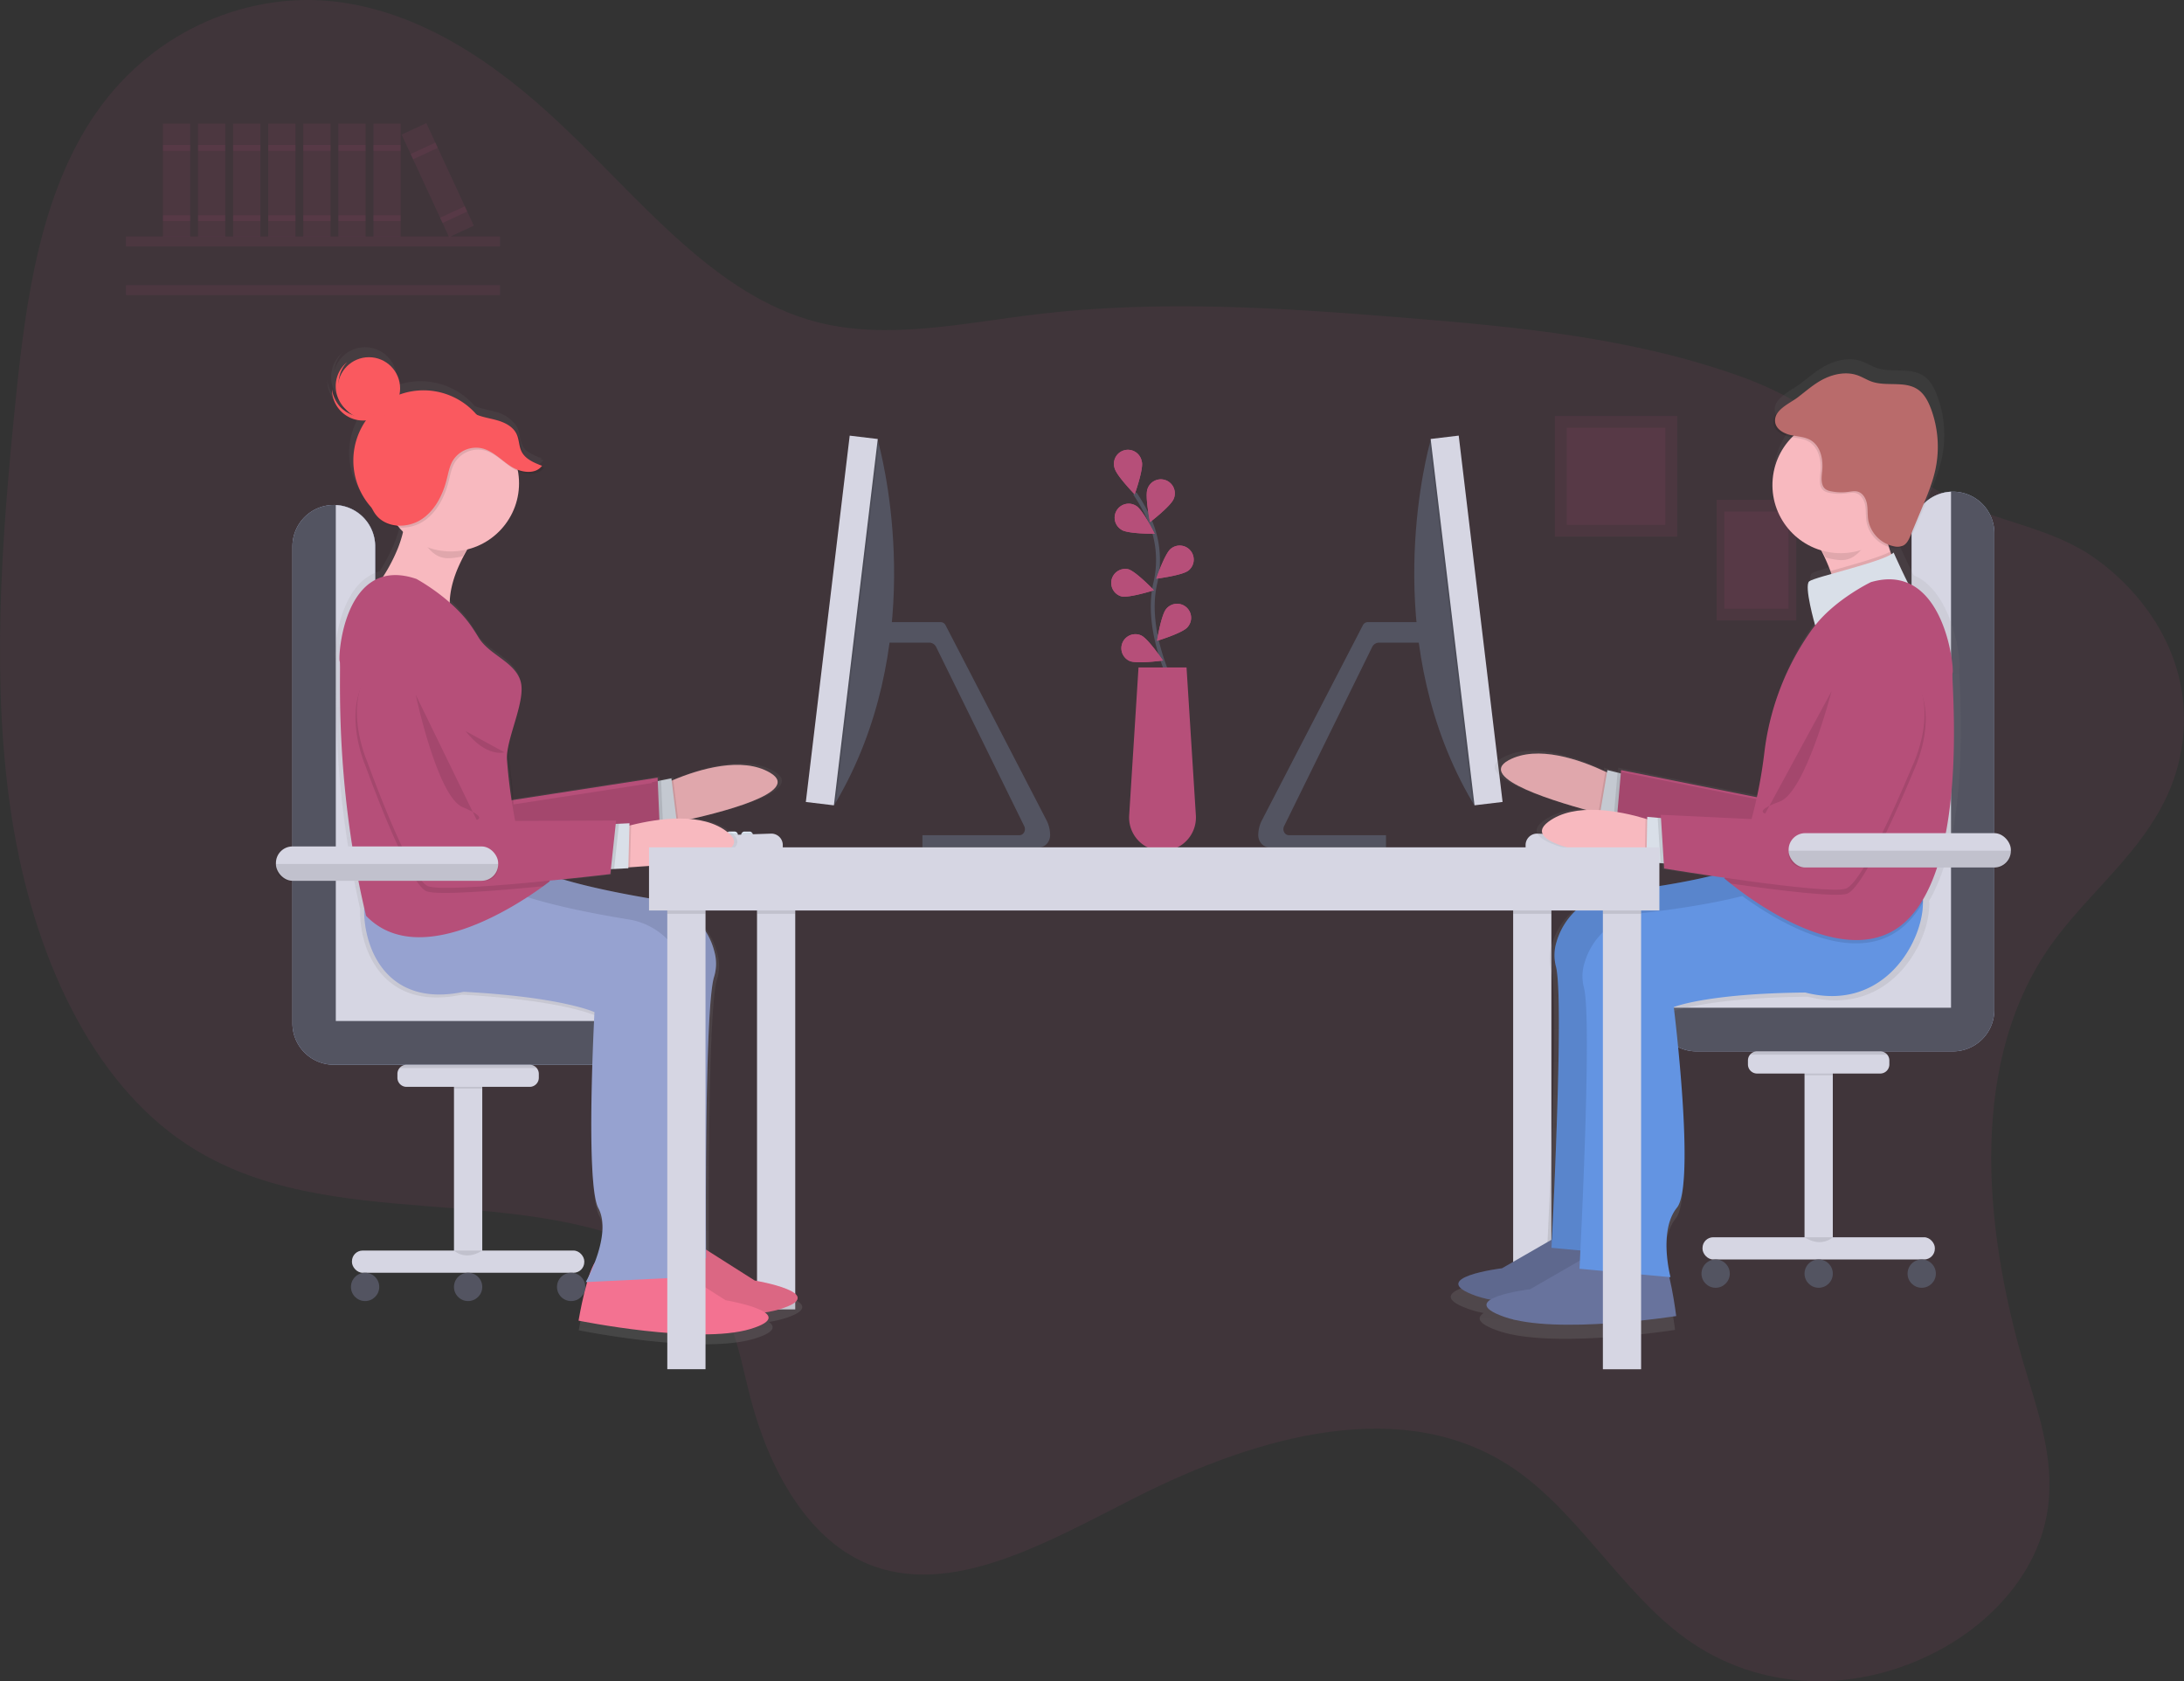 <svg id="740546cb-34ca-4331-8221-ac3d3fc9ee67" data-name="Layer 1" xmlns="http://www.w3.org/2000/svg" xmlns:xlink="http://www.w3.org/1999/xlink" width="1120.61" height="862.52" viewBox="0 0 1120.61 862.52"><rect x="0" y="0" width="1120.61" height="862.52" fill="#333333" stroke="none"/><defs><linearGradient id="07a0b5f0-40d7-4714-acbe-80fa7c137a96" x1="922.95" y1="714.28" x2="922.95" y2="199.47" gradientTransform="matrix(1, 0.09, -0.09, 1, 45.13, -84.62)" gradientUnits="userSpaceOnUse"><stop offset="0" stop-color="gray" stop-opacity="0.25"/><stop offset="0.54" stop-color="gray" stop-opacity="0.12"/><stop offset="1" stop-color="gray" stop-opacity="0.1"/></linearGradient><linearGradient id="81276d2b-ddf3-474d-b794-9223ea4701e2" x1="329.5" y1="708.38" x2="329.5" y2="197" gradientTransform="matrix(1, 0, 0, 1, 0, 0)" xlink:href="#07a0b5f0-40d7-4714-acbe-80fa7c137a96"/></defs><title>co-working</title><path d="M1089.7,507c-41.29,62.11-30.84,148.44-10.05,216.82,7,22.89,14.91,47.08,10.21,72.38-5.75,30.94-29.19,54.77-53.22,68.11-43.79,24.33-94.62,22.33-132.33-5.19-32.59-23.79-54.74-64.38-88-87C760.72,734.4,686.49,754.58,622.39,787c-45.35,22.91-95.14,52.13-138.12,33.8-30.24-12.9-49.84-47.64-59.58-85.15-4.7-18.11-7.78-37.84-17.8-51.81-6-8.3-14-14-22.29-18.63C308.89,622.47,209,654.06,135.75,606,86.32,573.6,56.91,508.46,45.93,439.31S40.36,296.61,47.7,224.23C52.91,172.8,60.38,117.78,89.07,76.55c30.35-43.61,79.58-62.18,123-56.95S293.67,50.73,326.9,82C368.43,121,406.27,170.46,459,184c35.91,9.25,74.61.57,112.35-4,63.1-7.55,125.63-3.35,187.74,1.64,59.47,4.78,119.32,10.39,175.17,30.77,39.52,14.42,70.34,43.14,107.39,62.24,24.15,12.45,51.05,14.63,73.68,31,27.88,20.15,52.52,56.69,42.83,101.84C1148.95,450.48,1111.61,474,1089.7,507Z" transform="translate(-39.7 -18.74)" fill="#b64f79" opacity="0.1"/><rect x="880.8" y="256.42" width="40.89" height="61.9" fill="#b64f79" opacity="0.1"/><rect x="884.77" y="262.44" width="32.94" height="49.86" fill="#b64f79" opacity="0.1"/><rect x="797.8" y="213.42" width="62.8" height="61.9" fill="#b64f79" opacity="0.1"/><rect x="803.9" y="219.44" width="50.59" height="49.86" fill="#b64f79" opacity="0.1"/><rect x="64.62" y="121.32" width="191.95" height="5.11" fill="#b64f79" opacity="0.1"/><rect x="64.62" y="146.31" width="191.95" height="5.11" fill="#b64f79" opacity="0.1"/><rect x="388.43" y="452.63" width="19.61" height="219.14" fill="#d6d6e3"/><path d="M1020.54,494.38V292.24A21.25,21.25,0,0,1,1041.79,271h0A21.25,21.25,0,0,1,1063,292.24V536.88a21.25,21.25,0,0,1-21.25,21.25H910.14a21.25,21.25,0,0,1-21.25-21.25h0a21.25,21.25,0,0,1,21.25-21.25h89.15A21.25,21.25,0,0,0,1020.54,494.38Z" transform="translate(-39.7 -18.74)" fill="#aebee1"/><path d="M1020.54,494.38V292.24A21.25,21.25,0,0,1,1041.79,271h0A21.25,21.25,0,0,1,1063,292.24V536.88a21.25,21.25,0,0,1-21.25,21.25H910.14a21.25,21.25,0,0,1-21.25-21.25h0a21.25,21.25,0,0,1,21.25-21.25h89.15A21.25,21.25,0,0,0,1020.54,494.38Z" transform="translate(-39.7 -18.74)" fill="#535461"/><path d="M888.92,535.74a21.25,21.25,0,0,1,21.22-20.11h89.15a21.25,21.25,0,0,0,21.25-21.25V292.24A21.25,21.25,0,0,1,1040.77,271V535.74Z" transform="translate(-39.7 -18.74)" fill="#d6d6e3"/><path d="M232.2,501.2V299.06A21.25,21.25,0,0,0,211,277.81h0a21.25,21.25,0,0,0-21.25,21.25V543.7A21.25,21.25,0,0,0,211,565H342.6a21.25,21.25,0,0,0,21.25-21.25h0a21.25,21.25,0,0,0-21.25-21.25H253.46A21.25,21.25,0,0,1,232.2,501.2Z" transform="translate(-39.7 -18.74)" fill="#aebee1"/><path d="M232.2,501.2V299.06A21.25,21.25,0,0,0,211,277.81h0a21.25,21.25,0,0,0-21.25,21.25V543.7A21.25,21.25,0,0,0,211,565H342.6a21.25,21.25,0,0,0,21.25-21.25h0a21.25,21.25,0,0,0-21.25-21.25H253.46A21.25,21.25,0,0,1,232.2,501.2Z" transform="translate(-39.7 -18.74)" fill="#535461"/><path d="M363.82,542.56a21.25,21.25,0,0,0-21.22-20.11H253.46A21.25,21.25,0,0,1,232.2,501.2V299.06A21.25,21.25,0,0,0,212,277.84V542.56Z" transform="translate(-39.7 -18.74)" fill="#d6d6e3"/><rect x="776.4" y="452.63" width="19.61" height="224.25" fill="#d6d6e3"/><rect x="388.43" y="452.63" width="19.61" height="16.2" opacity="0.1"/><rect x="776.4" y="452.63" width="19.61" height="16.2" opacity="0.1"/><path d="M498.17,337.92q-.47,5.18-1.19,10.5h-2.77v-10.5Z" transform="translate(-39.7 -18.74)" opacity="0.1"/><path d="M578.52,447c.06,3.55-2.5,6.46-5.67,6.46H513v-6.24H562.8c2.15,0,3.49-2.6,2.41-4.68l-45.16-91.85a4,4,0,0,0-3.5-2.26H494.21v-10.5h28.21a2.8,2.8,0,0,1,2.45,1.58l51.77,100A17,17,0,0,1,578.52,447Z" transform="translate(-39.7 -18.74)" fill="#535461"/><path d="M468.6,430.34l-.82,1.38-7.67-5.12,23.73-182.47h6.11s.25.84.66,2.44C494.7,262.34,514.79,351.65,468.6,430.34Z" transform="translate(-39.7 -18.74)" fill="#535461"/><path d="M490.6,246.57l-22,183.77-.82,1.38-7.67-5.12,23.73-182.47h6.11S490.19,245,490.6,246.57Z" transform="translate(-39.7 -18.74)" opacity="0.1"/><rect x="376.97" y="329.82" width="189.29" height="14.5" transform="translate(41.16 746.52) rotate(-83.17)" fill="#d6d6e3"/><path d="M403.83,447.07a1.72,1.72,0,0,1-1.71,1.71h-2.56a1.71,1.71,0,0,1-1.71-1.71.83.83,0,0,1,0-.2,1.71,1.71,0,0,1,1.69-1.5h2.56a1.72,1.72,0,0,1,1.65,1.3A1.58,1.58,0,0,1,403.83,447.07Z" transform="translate(-39.7 -18.74)" fill="#e3edf9"/><path d="M411.5,447.07a1.72,1.72,0,0,1-1.71,1.71h-2.56a1.71,1.71,0,0,1-1.71-1.71,1.68,1.68,0,0,1,.07-.47,1.61,1.61,0,0,1,.43-.73,1.67,1.67,0,0,1,1.2-.5h2.56a1.72,1.72,0,0,1,1.57,1A1.76,1.76,0,0,1,411.5,447.07Z" transform="translate(-39.7 -18.74)" fill="#e3edf9"/><path d="M418.32,447.07a1.72,1.72,0,0,1-1.71,1.71h-2.56a1.71,1.71,0,0,1-1.71-1.71,1.62,1.62,0,0,1,.15-.71,1.74,1.74,0,0,1,1.55-1h2.56a1.7,1.7,0,0,1,1.71,1.71Z" transform="translate(-39.7 -18.74)" fill="#e3edf9"/><path d="M426,447.07a1.72,1.72,0,0,1-1.71,1.71h-2.56a1.71,1.71,0,0,1-1.4-2.69l.2-.22a1.67,1.67,0,0,1,1.2-.5h2.56a1.72,1.72,0,0,1,1.24.55A1.65,1.65,0,0,1,426,447.07Z" transform="translate(-39.7 -18.74)" fill="#e3edf9"/><path d="M403.78,446.66a1.58,1.58,0,0,1,.05.41,1.72,1.72,0,0,1-1.71,1.71h-2.56a1.71,1.71,0,0,1-1.71-1.71.83.83,0,0,1,0-.2Z" transform="translate(-39.7 -18.74)" opacity="0.1"/><path d="M411.36,446.39a1.76,1.76,0,0,1,.14.67,1.72,1.72,0,0,1-1.71,1.71h-2.56a1.71,1.71,0,0,1-1.71-1.71,1.68,1.68,0,0,1,.07-.47Z" transform="translate(-39.7 -18.74)" opacity="0.1"/><path d="M418.07,446.16a1.72,1.72,0,0,1,.26.9,1.72,1.72,0,0,1-1.71,1.71h-2.56a1.71,1.71,0,0,1-1.71-1.71,1.62,1.62,0,0,1,.15-.71Z" transform="translate(-39.7 -18.74)" opacity="0.1"/><path d="M426,447.07a1.72,1.72,0,0,1-1.71,1.71h-2.56a1.71,1.71,0,0,1-1.4-2.69l5.2-.18A1.65,1.65,0,0,1,426,447.07Z" transform="translate(-39.7 -18.74)" opacity="0.1"/><path d="M441.34,453.89H391.89v-2.25a3.85,3.85,0,0,1,3.72-3.85l39.66-1.37a5.88,5.88,0,0,1,6.08,5.87Z" transform="translate(-39.7 -18.74)" fill="#d6d6e3"/><path d="M685.31,447c-.06,3.55,2.5,6.46,5.67,6.46h59.88v-6.24H701c-2.15,0-3.49-2.6-2.41-4.68l45.16-91.85a4,4,0,0,1,3.5-2.26h22.35v-10.5H741.41A2.8,2.8,0,0,0,739,339.5l-51.77,100A17,17,0,0,0,685.31,447Z" transform="translate(-39.7 -18.74)" fill="#535461"/><path d="M795.24,430.34l.82,1.38,7.67-5.12L780,244.13h-6.11s-.25.84-.66,2.44C769.13,262.34,749,351.65,795.24,430.34Z" transform="translate(-39.7 -18.74)" fill="#535461"/><path d="M773.23,246.57l22,183.77.82,1.38,7.67-5.12L780,244.13h-6.11S773.64,245,773.23,246.57Z" transform="translate(-39.7 -18.74)" opacity="0.1"/><rect x="784.97" y="242.43" width="14.5" height="189.29" transform="translate(-74.16 77.85) rotate(-6.83)" fill="#d6d6e3"/><path d="M860,447.07a1.72,1.72,0,0,0,1.71,1.71h2.56a1.71,1.71,0,0,0,1.71-1.71.83.83,0,0,0,0-.2,1.71,1.71,0,0,0-1.69-1.5h-2.56a1.72,1.72,0,0,0-1.65,1.3A1.58,1.58,0,0,0,860,447.07Z" transform="translate(-39.7 -18.74)" fill="#e3edf9"/><path d="M852.33,447.07a1.72,1.72,0,0,0,1.71,1.71h2.56a1.71,1.71,0,0,0,1.71-1.71,1.68,1.68,0,0,0-.07-.47,1.61,1.61,0,0,0-.43-.73,1.67,1.67,0,0,0-1.2-.5H854a1.72,1.72,0,0,0-1.57,1A1.76,1.76,0,0,0,852.33,447.07Z" transform="translate(-39.7 -18.74)" fill="#e3edf9"/><path d="M845.51,447.07a1.72,1.72,0,0,0,1.71,1.71h2.56a1.71,1.71,0,0,0,1.71-1.71,1.62,1.62,0,0,0-.15-.71,1.74,1.74,0,0,0-1.55-1h-2.56a1.7,1.7,0,0,0-1.71,1.71Z" transform="translate(-39.7 -18.74)" fill="#e3edf9"/><path d="M837.83,447.07a1.72,1.72,0,0,0,1.71,1.71h2.56a1.71,1.71,0,0,0,1.4-2.69l-.2-.22a1.67,1.67,0,0,0-1.2-.5h-2.56a1.72,1.72,0,0,0-1.24.55A1.65,1.65,0,0,0,837.83,447.07Z" transform="translate(-39.7 -18.74)" fill="#e3edf9"/><path d="M860.05,446.66a1.58,1.58,0,0,0-.05.41,1.72,1.72,0,0,0,1.71,1.71h2.56a1.71,1.71,0,0,0,1.71-1.71.83.83,0,0,0,0-.2Z" transform="translate(-39.7 -18.74)" opacity="0.1"/><path d="M852.47,446.39a1.76,1.76,0,0,0-.14.67,1.72,1.72,0,0,0,1.71,1.71h2.56a1.71,1.71,0,0,0,1.71-1.71,1.68,1.68,0,0,0-.07-.47Z" transform="translate(-39.7 -18.74)" opacity="0.1"/><path d="M845.76,446.16a1.72,1.72,0,0,0-.26.9,1.72,1.72,0,0,0,1.71,1.71h2.56a1.71,1.71,0,0,0,1.71-1.71,1.62,1.62,0,0,0-.15-.71Z" transform="translate(-39.7 -18.74)" opacity="0.1"/><path d="M837.83,447.07a1.72,1.72,0,0,0,1.71,1.71h2.56a1.71,1.71,0,0,0,1.4-2.69l-5.2-.18A1.65,1.65,0,0,0,837.83,447.07Z" transform="translate(-39.7 -18.74)" opacity="0.1"/><path d="M822.49,453.89h49.45v-2.25a3.85,3.85,0,0,0-3.72-3.85l-39.66-1.37a5.88,5.88,0,0,0-6.08,5.87Z" transform="translate(-39.7 -18.74)" fill="#d6d6e3"/><path d="M1029.47,481c23.07-39.13,14.71-118.06,15.64-119.57.83-1.33-2.35-38.5-23.55-47.58-3.83-7.59-7.6-16.14-7.6-16.14a6.73,6.73,0,0,1-1.22.91q-.25-.68-.49-1.38c-.27-.79-.52-1.6-.77-2.41a15.53,15.53,0,0,0,1.81.46,7.54,7.54,0,0,0,4.84-.43,5.39,5.39,0,0,0,1.39-1.07c1.67-1.11,2.59-3.11,3.37-5l6.17-14.78c2.78-6.67,5.58-13.38,7.06-20.45a57.58,57.58,0,0,0-2.46-31.86c-1.46-3.88-3.48-7.76-6.91-10.08-6.87-4.66-16.43-1.44-24.28-4.17-2.58-.9-4.91-2.42-7.49-3.34-5.57-2-11.86-.93-17.22,1.56s-9.7,6.45-14.39,10c-2.31,1.77-6,3.6-8.72,6-2.64,2.06-4.67,4.55-4.28,7.83.44,3.75,4.39,6,8.07,6.88.61.14,1.24.25,1.86.36a36,36,0,0,0,15.37,59.8,84.36,84.36,0,0,1,4.86,10.93q.27.77.53,1.55c-6.06,1.72-10.8,3.15-11.75,3.94-2.87,2.38,3.14,23.22,3.14,23.22-1.53,1.94-3.09,4.15-4.67,6.52a140.55,140.55,0,0,0-22.16,60.57c-1,7.91-2.3,16-3.95,23.69L870,412.59l-.15,1.77-1.71-.42h0l-5.38-1.33-.21,1.21-.82-.39c-13.33-6.25-35.79-14.23-51-6-16.05,8.64,18.59,20.12,40.82,26.23-7.37.36-14.42,2.13-20,6.27-16.12,12.08,29.47,18.37,51,20.6l.87.09v.46l7.46.69,1.75.16.17,2.66s10.68,1.75,24.95,3.87c-16.29,4.07-36.42,6.89-50.4,8.54-14.82,1.74-27.44,12.06-31.42,26.45a23.52,23.52,0,0,0-.36,12.72c4.16,14.53-.92,121.42-2.07,144.44l-26.35,15.17s-41,5-13.69,14.61a56.16,56.16,0,0,0,7.53,2c-3.6,2.32-3.29,5.35,7.32,9.07,27.33,9.58,90.86-.42,90.86-.42s-1.39-11.26-3.65-20.62l.7.06s-6.56-24.41,3.39-36.72-1.67-106-1.67-106,17.42-7.21,69.49-7.68c42,10.78,62.47-27.81,62.18-47.76C1029.52,481.87,1029.5,481.41,1029.47,481Z" transform="translate(-39.7 -18.74)" fill="url(#07a0b5f0-40d7-4714-acbe-80fa7c137a96)"/><path d="M874.25,420.36l-4.45,18s-4-.9-10-2.44c-20.32-5.26-63.18-17.89-46-27.16,14.81-8,36.62-.22,49.57,5.85,4.74,2.23,8.3,4.23,9.89,5.17C873.93,420.16,874.25,420.36,874.25,420.36Z" transform="translate(-39.7 -18.74)" fill="#f8b9bf"/><path d="M873,425.44l-3.2,13s-4-.9-10-2.44l3.61-21.31c4.74,2.23,8.3,4.23,9.89,5.17Z" transform="translate(-39.7 -18.74)" opacity="0.1"/><polygon points="833.31 420.93 820.89 417.86 824.75 395.1 834.68 397.55 833.31 420.93" fill="#d9dfe8"/><polygon points="833.31 420.93 827.95 419.61 829.97 396.39 834.68 397.55 833.31 420.93" opacity="0.1"/><path d="M992.85,345.4S969,331.62,958.4,371.15s-11.6,57.74-11.6,57.74l-75.32-15.06-2.39,27.51s80.53,26,90.66,24.11,43-57,43-57S1032.63,365.74,992.85,345.4Z" transform="translate(-39.7 -18.74)" fill="#b64f79"/><g opacity="0.1"><path d="M874.25,420.36l-4.45,18s-4-.9-10-2.44c-20.32-5.26-63.18-17.89-46-27.16,14.81-8,36.62-.22,49.57,5.85,4.74,2.23,8.3,4.23,9.89,5.17C873.93,420.16,874.25,420.36,874.25,420.36Z" transform="translate(-39.7 -18.74)"/><path d="M873,425.44l-3.2,13s-4-.9-10-2.44l3.61-21.31c4.74,2.23,8.3,4.23,9.89,5.17Z" transform="translate(-39.7 -18.74)" opacity="0.1"/><polygon points="833.31 420.93 820.89 417.86 824.75 395.1 834.68 397.55 833.31 420.93"/><polygon points="833.31 420.93 827.95 419.61 829.97 396.39 834.68 397.55 833.31 420.93" opacity="0.1"/><path d="M992.85,346.4S969,332.62,958.4,372.15s-11.6,57.74-11.6,57.74l-75.32-15.06-2.39,27.51s80.53,26,90.66,24.11,43-57,43-57S1032.63,366.74,992.85,346.4Z" transform="translate(-39.7 -18.74)"/></g><path d="M841.15,651.7,810.4,669.41s-39.84,4.88-13.3,14.18,88.24-.41,88.24-.41-3.43-27.72-8.21-31.59S841.15,651.7,841.15,651.7Z" transform="translate(-39.7 -18.74)" fill="#68739d"/><path d="M961,453s-15.3,8-42.48,14.91c-15.93,4-35.87,6.84-49.65,8.46A35.81,35.81,0,0,0,838.35,502,22.84,22.84,0,0,0,838,514.4c4.53,15.83-2.23,144.51-2.23,144.51l46.7,4.32s-6.37-23.71,3.3-35.66-1.62-102.91-1.62-102.91,16.92-7,67.48-7.46c46.84,12,66.14-39.27,58.91-53.64S961,453,961,453Z" transform="translate(-39.7 -18.74)" fill="#6394e2"/><g opacity="0.1"><path d="M841.15,651.7,810.4,669.41s-39.84,4.88-13.3,14.18,88.24-.41,88.24-.41-3.43-27.72-8.21-31.59S841.15,651.7,841.15,651.7Z" transform="translate(-39.7 -18.74)"/><path d="M961,453s-15.3,8-42.48,14.91c-15.93,4-35.87,6.84-49.65,8.46A35.81,35.81,0,0,0,838.35,502,22.84,22.84,0,0,0,838,514.4c4.53,15.83-2.23,144.51-2.23,144.51l46.7,4.32s-6.37-23.71,3.3-35.66-1.62-102.91-1.62-102.91,16.92-7,67.48-7.46c46.84,12,66.14-39.27,58.91-53.64S961,453,961,453Z" transform="translate(-39.7 -18.74)"/></g><path d="M855.57,662.45l-30.75,17.71S785,685,811.52,694.34s88.24-.41,88.24-.41-3.43-27.72-8.21-31.59S855.57,662.45,855.57,662.45Z" transform="translate(-39.7 -18.74)" fill="#68739d"/><path d="M966,527.95c-50.56.46-67.48,7.46-67.48,7.46s11.29,91,1.62,102.91-3.3,35.66-3.3,35.66l-46.7-4.32s.08-1.52.21-4.24c1.12-22.36,6.05-126.16,2-140.27a22.84,22.84,0,0,1,.35-12.36,35.82,35.82,0,0,1,30.51-25.69c13.77-1.61,33.71-4.41,49.64-8.46l.78-.2c26.7-6.86,41.7-14.71,41.7-14.71s42.31-3.8,49.54,10.57a17,17,0,0,1,1.48,7.25C1026.71,500.94,1006.81,538.42,966,527.95Z" transform="translate(-39.7 -18.74)" fill="#6394e2"/><path d="M895.57,442.79l-1.71,18.5s-4.11-.29-10.22-.93c-20.87-2.17-65.14-8.27-49.49-20,13.46-10.08,36.18-5.68,49.89-1.6,5,1.5,8.84,2.95,10.55,3.64C895.22,442.64,895.57,442.79,895.57,442.79Z" transform="translate(-39.7 -18.74)" fill="#f8b9bf"/><path d="M1019.78,321.84s-6.26,4.9-13.91,10.28c-8.39,1.9-18.13,3.47-25.15,4.49,2.51-8,1-17-1.83-24.89a93.69,93.69,0,0,0-12.55-23.08l42.32-13.21c-3.32,8.41-1.82,18,1,26.34A86.85,86.85,0,0,0,1019.78,321.84Z" transform="translate(-39.7 -18.74)" fill="#f8b9bf"/><path d="M895.09,448l-1.23,13.29s-4.11-.29-10.22-.93l.4-21.61c5,1.5,8.84,2.95,10.55,3.64Z" transform="translate(-39.7 -18.74)" opacity="0.1"/><polygon points="857.52 443.33 844.78 442.15 845.2 419.07 855.39 420.01 857.52 443.33" fill="#d9dfe8"/><path d="M1019.78,321.84s-6.26,4.9-13.91,10.28c-8.39,1.9-18.13,3.47-25.15,4.49,2.51-8,1-17-1.83-24.89,10.34-3,25.13-6.88,30.78-10A86.85,86.85,0,0,0,1019.78,321.84Z" transform="translate(-39.7 -18.74)" opacity="0.1"/><path d="M1011.32,302.22s7.08,16.07,11.54,23.33-51.82,14-51.82,14-5.84-20.23-3.05-22.55S1006.61,306.92,1011.32,302.22Z" transform="translate(-39.7 -18.74)" fill="#d9dfe8"/><path d="M1026.43,481.56a50.63,50.63,0,0,1-8.76,11.34c-24.86,23.62-65.61-1-84-14.46,26.7-6.86,41.7-14.71,41.7-14.71s42.31-3.8,49.54,10.57A17,17,0,0,1,1026.43,481.56Z" transform="translate(-39.7 -18.74)" opacity="0.1"/><path d="M1017.83,491.21c-28.26,26.84-77-8.7-90.14-19.17-2.13-1.7-3.32-2.75-3.32-2.75,5.19-4.86,9.75-15.16,13.36-27.76A243.61,243.61,0,0,0,945,404.75a136.5,136.5,0,0,1,21.52-58.83c1.53-2.3,3-4.45,4.53-6.33,10.67-13.57,28.6-22.19,28.6-22.19,37.84-11.06,42.93,45.07,41.92,46.69S1050.68,460,1017.83,491.21Z" transform="translate(-39.7 -18.74)" fill="#b64f79"/><path d="M1021.49,414.48s-24.33,59.4-34.06,62.79c-5.57,1.93-35.32-1.73-59.74-5.22-2.13-1.7-3.32-2.75-3.32-2.75,5.19-4.86,9.75-15.16,13.36-27.76l31.45,1.5s-1.75-18.14,2.87-58.82,30.23-30.6,30.23-30.6C1044.65,367.81,1021.49,414.48,1021.49,414.48Z" transform="translate(-39.7 -18.74)" opacity="0.1"/><polygon points="857.52 443.33 852.02 442.82 850.56 419.57 855.39 420.01 857.52 443.33" opacity="0.1"/><path d="M1001.67,351s-25.61-10.07-30.23,30.6-2.87,58.82-2.87,58.82l-76.73-3.67,1.73,27.56s83.51,13.71,93.24,10.33,34.06-62.79,34.06-62.79S1044,365.18,1001.67,351Z" transform="translate(-39.7 -18.74)" fill="#b64f79"/><path d="M1003.39,290.78c-1.12-6.08,5.23-6,7.51-11.72l-42.32,13.21a93.4,93.4,0,0,1,7.84,12.47,35.11,35.11,0,0,0,6.73,1.3C993.24,307,996.39,297.07,1003.39,290.78Z" transform="translate(-39.7 -18.74)" opacity="0.1"/><circle cx="984.12" cy="267.59" r="34.96" transform="translate(587.38 1204.16) rotate(-84.72)" fill="#f8b9bf"/><path d="M949.6,236c.43,3.64,4.27,5.86,7.84,6.68s7.44.86,10.57,2.77c5,3.08,6.35,9.92,5.72,15.8-.35,3.32-.85,7.39,1.87,9.32a7.25,7.25,0,0,0,2.8,1,26.26,26.26,0,0,0,8.62.3c1.68-.22,3.41-.6,5-.13,2.62.76,4.17,3.52,4.68,6.19s.23,5.45.64,8.14a16.9,16.9,0,0,0,13.32,13.74,7.33,7.33,0,0,0,4.7-.42c1.9-1,2.87-3.13,3.69-5.12l6-14.36c2.7-6.47,5.42-13,6.86-19.86a55.92,55.92,0,0,0-2.39-30.94c-1.42-3.76-3.38-7.53-6.71-9.79-6.67-4.53-16-1.4-23.58-4-2.51-.87-4.77-2.35-7.27-3.24-5.41-1.93-11.52-.91-16.73,1.52s-9.42,6.26-14,9.75C957.26,226.44,948.85,229.71,949.6,236Z" transform="translate(-39.7 -18.74)" opacity="0.1"/><path d="M950.52,235.23c.43,3.64,4.27,5.86,7.84,6.68s7.44.86,10.57,2.77c5,3.08,6.35,9.92,5.72,15.8-.35,3.32-.85,7.39,1.87,9.32a7.25,7.25,0,0,0,2.8,1,26.26,26.26,0,0,0,8.62.3c1.68-.22,3.41-.6,5-.13,2.62.76,4.17,3.52,4.68,6.19s.23,5.45.64,8.14a16.9,16.9,0,0,0,13.32,13.74,7.33,7.33,0,0,0,4.7-.42c1.9-1,2.87-3.13,3.69-5.12l6-14.36c2.7-6.47,5.42-13,6.86-19.86a55.92,55.92,0,0,0-2.39-30.94c-1.42-3.76-3.38-7.53-6.71-9.79-6.67-4.53-16-1.4-23.58-4-2.51-.87-4.77-2.35-7.27-3.24-5.41-1.93-11.52-.91-16.73,1.52s-9.42,6.26-14,9.75C958.19,225.67,949.78,228.94,950.52,235.23Z" transform="translate(-39.7 -18.74)" fill="#b96b6b"/><path d="M979.48,373.34S966.13,425.2,952.84,430s-7.42,6.16-7.42,6.16" transform="translate(-39.7 -18.74)" opacity="0.1"/><rect x="925.9" y="544.58" width="14.51" height="95.37" fill="#d6d6e3"/><rect x="925.9" y="544.58" width="14.51" height="7.07" opacity="0.1"/><path d="M936.57,562.82v2a4.69,4.69,0,0,0,4.69,4.69h63.18a4.69,4.69,0,0,0,4.69-4.69v-2a4.69,4.69,0,0,0-4.69-4.69H941.26a4.69,4.69,0,0,0-4.69,4.69Z" transform="translate(-39.7 -18.74)" fill="#d6d6e3"/><path d="M937.65,559.84h70.41a4.67,4.67,0,0,0-3.62-1.71H941.26A4.67,4.67,0,0,0,937.65,559.84Z" transform="translate(-39.7 -18.74)" opacity="0.1"/><rect x="873.56" y="634.76" width="119.21" height="11.4" rx="5.5" ry="5.5" fill="#d6d6e3"/><circle cx="986.03" cy="653.42" r="7.26" fill="#535461"/><circle cx="880.29" cy="653.42" r="7.26" fill="#535461"/><circle cx="933.16" cy="653.42" r="7.26" fill="#535461"/><rect x="917.74" y="427.44" width="114.03" height="17.62" rx="8.5" ry="8.5" fill="#d6d6e3"/><path d="M980.11,653.5s-5.7,5.63-14.51,0" transform="translate(-39.7 -18.74)" opacity="0.1"/><path d="M1071.47,455.17v1.39a7.25,7.25,0,0,1-7.25,7.25H964.69a7.25,7.25,0,0,1-7.25-7.25v-1.39Z" transform="translate(-39.7 -18.74)" opacity="0.1"/><rect x="822.44" y="452.63" width="19.61" height="249.86" fill="#d6d6e3"/><rect x="822.44" y="452.63" width="19.61" height="16.2" opacity="0.1"/><rect x="232.94" y="551.4" width="14.51" height="95.37" fill="#d6d6e3"/><rect x="232.94" y="551.4" width="14.51" height="7.07" opacity="0.1"/><path d="M316.17,569.65v2a4.69,4.69,0,0,1-4.69,4.69H248.3a4.69,4.69,0,0,1-4.69-4.69v-2A4.69,4.69,0,0,1,248.3,565h63.18a4.69,4.69,0,0,1,4.69,4.69Z" transform="translate(-39.7 -18.74)" fill="#d6d6e3"/><path d="M315.1,566.66H244.68A4.67,4.67,0,0,1,248.3,565h63.18A4.67,4.67,0,0,1,315.1,566.66Z" transform="translate(-39.7 -18.74)" opacity="0.1"/><rect x="180.59" y="641.58" width="119.21" height="11.4" rx="5.5" ry="5.5" fill="#d6d6e3"/><circle cx="187.33" cy="660.24" r="7.26" fill="#535461"/><circle cx="293.06" cy="660.24" r="7.26" fill="#535461"/><circle cx="240.19" cy="660.24" r="7.26" fill="#535461"/><path d="M272.64,660.32s5.7,5.63,14.51,0" transform="translate(-39.7 -18.74)" opacity="0.1"/><path d="M642.81,373.22s-16.28-29.59-10.33-55.31a51.17,51.17,0,0,0-2.85-32.24A86.06,86.06,0,0,0,622,271.93" transform="translate(-39.7 -18.74)" fill="none" stroke="#535461" stroke-miterlimit="10" stroke-width="2"/><path d="M625.61,255.69c.85,3.88-3.7,16.67-3.7,16.67s-9.49-9.7-10.35-13.58a7.19,7.19,0,1,1,14-3.09Z" transform="translate(-39.7 -18.74)" fill="#b64f79"/><path d="M641.94,274.62c-1.39,3.72-12.16,12-12.16,12s-2.7-13.3-1.3-17a7.19,7.19,0,1,1,13.47,5Z" transform="translate(-39.7 -18.74)" fill="#b64f79"/><path d="M649.5,311.44c-3.08,2.51-16.55,4.2-16.55,4.2s4.39-12.84,7.47-15.35a7.19,7.19,0,1,1,9.08,11.15Z" transform="translate(-39.7 -18.74)" fill="#b64f79"/><path d="M648.95,340.58c-2.61,3-15.6,6.94-15.6,6.94s2.15-13.4,4.76-16.39a7.19,7.19,0,1,1,10.83,9.45Z" transform="translate(-39.7 -18.74)" fill="#b64f79"/><path d="M615.2,290.59c3.38,2.09,16.95,2,16.95,2s-6-12.17-9.38-14.26a7.19,7.19,0,1,0-7.57,12.22Z" transform="translate(-39.7 -18.74)" fill="#b64f79"/><path d="M615,324.69c3.85,1,16.78-3.12,16.78-3.12s-9.37-9.82-13.22-10.8A7.19,7.19,0,0,0,615,324.69Z" transform="translate(-39.7 -18.74)" fill="#b64f79"/><path d="M619.33,357.85c3.62,1.62,17.07-.24,17.07-.24s-7.58-11.26-11.2-12.88a7.19,7.19,0,0,0-5.87,13.13Z" transform="translate(-39.7 -18.74)" fill="#b64f79"/><path d="M625.61,255.69c.85,3.88-3.7,16.67-3.7,16.67s-9.49-9.7-10.35-13.58a7.19,7.19,0,1,1,14-3.09Z" transform="translate(-39.7 -18.74)" fill="#b64f79"/><path d="M641.94,274.62c-1.39,3.72-12.16,12-12.16,12s-2.7-13.3-1.3-17a7.19,7.19,0,1,1,13.47,5Z" transform="translate(-39.7 -18.74)" fill="#b64f79"/><path d="M649.5,311.44c-3.08,2.51-16.55,4.2-16.55,4.2s4.39-12.84,7.47-15.35a7.19,7.19,0,1,1,9.08,11.15Z" transform="translate(-39.7 -18.74)" fill="#b64f79"/><path d="M648.95,340.58c-2.61,3-15.6,6.94-15.6,6.94s2.15-13.4,4.76-16.39a7.19,7.19,0,1,1,10.83,9.45Z" transform="translate(-39.7 -18.74)" fill="#b64f79"/><path d="M615.2,290.59c3.38,2.09,16.95,2,16.95,2s-6-12.17-9.38-14.26a7.19,7.19,0,1,0-7.57,12.22Z" transform="translate(-39.7 -18.74)" fill="#b64f79"/><path d="M615,324.69c3.85,1,16.78-3.12,16.78-3.12s-9.37-9.82-13.22-10.8A7.19,7.19,0,0,0,615,324.69Z" transform="translate(-39.7 -18.74)" fill="#b64f79"/><path d="M619.33,357.85c3.62,1.62,17.07-.24,17.07-.24s-7.58-11.26-11.2-12.88a7.19,7.19,0,0,0-5.87,13.13Z" transform="translate(-39.7 -18.74)" fill="#b64f79"/><path d="M636.19,455.29h0a17.14,17.14,0,0,1-17.11-18.22l4.79-75.9h24.64l4.79,75.9A17.14,17.14,0,0,1,636.19,455.29Z" transform="translate(-39.7 -18.74)" fill="#b64f79"/><rect x="83.6" y="63.42" width="14" height="58" fill="#b64f79" opacity="0.1"/><rect x="101.6" y="63.42" width="14" height="58" fill="#b64f79" opacity="0.1"/><rect x="119.6" y="63.42" width="14" height="58" fill="#b64f79" opacity="0.1"/><rect x="137.6" y="63.42" width="14" height="58" fill="#b64f79" opacity="0.1"/><rect x="173.6" y="63.42" width="14" height="58" fill="#b64f79" opacity="0.1"/><rect x="191.6" y="63.42" width="14" height="58" fill="#b64f79" opacity="0.1"/><rect x="83.6" y="74.42" width="14" height="3" fill="#b64f79" opacity="0.1"/><rect x="83.6" y="110.42" width="14" height="3" fill="#b64f79" opacity="0.1"/><rect x="101.6" y="74.42" width="14" height="3" fill="#b64f79" opacity="0.1"/><rect x="101.6" y="110.42" width="14" height="3" fill="#b64f79" opacity="0.1"/><rect x="119.6" y="74.42" width="14" height="3" fill="#b64f79" opacity="0.1"/><rect x="119.6" y="110.42" width="14" height="3" fill="#b64f79" opacity="0.1"/><rect x="137.6" y="74.42" width="14" height="3" fill="#b64f79" opacity="0.1"/><rect x="137.6" y="110.42" width="14" height="3" fill="#b64f79" opacity="0.1"/><rect x="155.6" y="74.42" width="14" height="3" fill="#b64f79" opacity="0.1"/><rect x="155.6" y="110.42" width="14" height="3" fill="#b64f79" opacity="0.1"/><rect x="173.6" y="74.42" width="14" height="3" fill="#b64f79" opacity="0.1"/><rect x="173.6" y="110.42" width="14" height="3" fill="#b64f79" opacity="0.1"/><rect x="191.6" y="74.42" width="14" height="3" fill="#b64f79" opacity="0.1"/><rect x="191.6" y="110.42" width="14" height="3" fill="#b64f79" opacity="0.1"/><rect x="155.6" y="63.42" width="14" height="58" fill="#b64f79" opacity="0.1"/><rect x="257.29" y="82.16" width="14" height="58" transform="translate(-61.94 102.56) rotate(-24.84)" fill="#b64f79" opacity="0.1"/><rect x="250.36" y="94.69" width="14" height="3" transform="translate(-56.29 98.27) rotate(-24.84)" fill="#b64f79" opacity="0.1"/><rect x="265.48" y="127.36" width="14" height="3" transform="translate(-68.62 107.64) rotate(-24.84)" fill="#b64f79" opacity="0.1"/><path d="M428.84,680.21,403.43,664c-.13-22.83-.49-128.82,4.26-143a23.29,23.29,0,0,0,.2-12.61c-3.3-14.41-15.34-25.17-29.93-27.54-13.76-2.24-33.56-5.91-49.5-10.65,14.21-1.47,24.86-2.74,24.86-2.74l.28-2.63,9.15-.44V464l.87-.05c21.37-1.27,66.75-5.5,51.33-18.16-5.29-4.34-12.19-6.39-19.47-7.08,22.26-5.08,57.05-14.92,41.54-24.17-14.74-8.78-37.31-1.88-50.78,3.73l-.83.35-.15-1.21-5.38,1.08h0l-1.71.34-.08-1.76-75.49,11.66a257.66,257.66,0,0,0-3.08-25.81c1.69-11.26,9.55-27.68,6.78-36.49-3.22-10.23-16.44-13.58-22-22.82-1.46-2.41-2.91-4.67-4.33-6.65a70,70,0,0,0-10.65-11.51,48.6,48.6,0,0,1,3.92-17.25,83.57,83.57,0,0,1,5.28-10.6,35.6,35.6,0,0,0,26.44-41c4.78,2.05,10.59,2.26,13.58-1.74l-1.42-.55c.14-.15.28-.3.4-.47-2.91-1.11-6-2.37-8.28-4.39a9.7,9.7,0,0,1-1.45-2.15c-1.38-2.8-1.22-6.16-2.54-9a10.41,10.41,0,0,0-2.59-3.38,17.83,17.83,0,0,0-8.46-4.84c-3.61-1.05-7.41-1.58-10.87-3a36.75,36.75,0,0,0-39.11-11l-1.25.43a16.31,16.31,0,0,0-31.81-7.2,16.27,16.27,0,0,1,4.36-9.74c-.26.22-.53.43-.78.66a16.32,16.32,0,0,0-.71,23.07l.29.28a16.39,16.39,0,0,0,4.09,3.58,16.32,16.32,0,0,1-10.76-13.37c0,.34,0,.68,0,1A16.32,16.32,0,0,0,225,230.13l.45-.05-.24.33a36.71,36.71,0,0,0,3.3,45.45,17,17,0,0,0,2.62,4.2,13.61,13.61,0,0,0,1.21,1.22,15.51,15.51,0,0,0,10.46,4.82q1,1.19,2.13,2.29a59.52,59.52,0,0,1-2.58,8.24,87.34,87.34,0,0,1-7.92,15.27c-21.6,6.14-23.5,42.82-22.72,44.21.93,1.66-3.22,59.26,12.78,128.84-.66,19.89,10.94,52.78,52.12,44.11C328.11,531.81,345,539.7,345,539.7s-4.89,89.57,2.09,102.61c4.37,8.17,1.27,20.17-2,28.64a31.47,31.47,0,0,0-2.88,6.64c-1,2.11-1.73,3.39-1.73,3.39l.7,0c-2.64,9.17-4.51,20.24-4.51,20.24s62.43,12.67,89.89,4.38c10.66-3.22,11.1-6.2,7.64-8.66a55.62,55.62,0,0,0,7.54-1.65C469.22,687,428.84,680.21,428.84,680.21Z" transform="translate(-39.7 -18.74)" fill="url(#81276d2b-ddf3-474d-b794-9223ea4701e2)"/><path d="M293,255a36,36,0,1,1-36-36A36,36,0,0,1,293,255Z" transform="translate(-39.7 -18.74)" fill="#fa595f"/><path d="M374.09,424.13l3.65,18.22s4.06-.73,10.07-2c20.53-4.35,63.91-15.09,47.11-25.11-14.45-8.61-36.58-1.84-49.78,3.66-4.84,2-8.48,3.86-10.11,4.73C374.42,423.94,374.09,424.13,374.09,424.13Z" transform="translate(-39.7 -18.74)" fill="#f8b9bf"/><path d="M375.12,429.27l2.62,13.08s4.06-.73,10.07-2l-2.67-21.45c-4.84,2-8.48,3.86-10.11,4.73Z" transform="translate(-39.7 -18.74)" opacity="0.1"/><polygon points="334.79 424.74 347.33 422.23 344.49 399.32 334.45 401.33 334.79 424.74" fill="#d9dfe8"/><polygon points="334.79 424.74 340.2 423.65 339.21 400.38 334.45 401.33 334.79 424.74" opacity="0.1"/><path d="M258.91,344s24.41-12.72,33.28,27.25,9,58.19,9,58.19l75.92-11.73,1.18,27.59s-81.6,22.43-91.63,20.09-40.48-58.85-40.48-58.85S218.28,362.59,258.91,344Z" transform="translate(-39.7 -18.74)" fill="#b64f79"/><g opacity="0.1"><path d="M374.09,424.13l3.65,18.22s4.06-.73,10.07-2c20.53-4.35,63.91-15.09,47.11-25.11-14.45-8.61-36.58-1.84-49.78,3.66-4.84,2-8.48,3.86-10.11,4.73C374.42,423.94,374.09,424.13,374.09,424.13Z" transform="translate(-39.7 -18.74)"/><path d="M375.12,429.27l2.62,13.08s4.06-.73,10.07-2l-2.67-21.45c-4.84,2-8.48,3.86-10.11,4.73Z" transform="translate(-39.7 -18.74)" opacity="0.1"/><polygon points="334.79 424.74 347.33 422.23 344.49 399.32 334.45 401.33 334.79 424.74"/><polygon points="334.79 424.74 340.2 423.65 339.21 400.38 334.45 401.33 334.79 424.74" opacity="0.1"/><path d="M260.91,346s24.41-12.72,33.28,27.25,9,58.19,9,58.19l75.92-11.73,1.18,27.59s-81.6,22.43-91.63,20.09-40.48-58.85-40.48-58.85S220.28,364.59,260.91,346Z" transform="translate(-39.7 -18.74)"/></g><path d="M397,656.71l29.94,19s39.59,6.63,12.66,14.76-88.13-4.3-88.13-4.3,4.65-27.54,9.6-31.19S397,656.71,397,656.71Z" transform="translate(-39.7 -18.74)" fill="#f37291"/><path d="M286,452.9s14.93,8.67,41.78,16.77c15.74,4.75,35.54,8.42,49.22,10.65a35.81,35.81,0,0,1,29.35,27,22.84,22.84,0,0,1-.19,12.36C400.94,535.3,402,664.15,402,664.15l-46.84,2.25s7.41-23.41-1.72-35.77S359.6,527.9,359.6,527.9s-16.59-7.74-67.09-10.43c-47.33,10-64.34-42.15-56.48-56.19S286,452.9,286,452.9Z" transform="translate(-39.7 -18.74)" fill="#96a2d0"/><g opacity="0.1"><path d="M397,656.71l29.94,19s39.59,6.63,12.66,14.76-88.13-4.3-88.13-4.3,4.65-27.54,9.6-31.19S397,656.71,397,656.71Z" transform="translate(-39.7 -18.74)"/><path d="M286,452.9s14.93,8.67,41.78,16.77c15.74,4.75,35.54,8.42,49.22,10.65a35.81,35.81,0,0,1,29.35,27,22.84,22.84,0,0,1-.19,12.36C400.94,535.3,402,664.15,402,664.15l-46.84,2.25s7.41-23.41-1.72-35.77S359.6,527.9,359.6,527.9s-16.59-7.74-67.09-10.43c-47.33,10-64.34-42.15-56.48-56.19S286,452.9,286,452.9Z" transform="translate(-39.7 -18.74)"/></g><path d="M382.08,666.82l29.94,19s39.59,6.63,12.66,14.76-88.13-4.3-88.13-4.3,4.65-27.54,9.6-31.19S382.08,666.82,382.08,666.82Z" transform="translate(-39.7 -18.74)" fill="#f37291"/><path d="M277.64,527.57c50.5,2.69,67.09,10.43,67.09,10.43s-4.79,87.82,2,100.6c7.25,13.56-6.48,37.9-6.48,37.9l46.84-2.25s0-1.52,0-4.24c-.14-22.38-.48-126.3,4.17-140.23a22.84,22.84,0,0,0,.19-12.36,35.82,35.82,0,0,0-29.35-27c-13.69-2.22-33.48-5.89-49.22-10.64l-.77-.24c-26.37-8-41-16.53-41-16.53s-31.19-2.16-39,11.88c-1,1.82-5.31,5.4-5.49,8.29C225.45,502.52,236.46,536.24,277.64,527.57Z" transform="translate(-39.7 -18.74)" fill="#96a2d0"/><path d="M351.81,445.6l.89,18.56s4.12-.11,10.26-.48c20.95-1.25,65.45-5.39,50.33-17.8-13-10.67-35.9-7.27-49.77-3.8-5.09,1.28-9,2.56-10.7,3.17C352.16,445.47,351.81,445.6,351.81,445.6Z" transform="translate(-39.7 -18.74)" fill="#f8b9bf"/><path d="M233,319.29s6,5.17,13.44,10.89c8.3,2.26,18,4.27,24.93,5.6-2.15-8.15-.24-17,2.93-24.79a93.69,93.69,0,0,1,13.56-22.51l-41.7-15.07c2.95,8.55,1,18.1-2.17,26.27A86.85,86.85,0,0,1,233,319.29Z" transform="translate(-39.7 -18.74)" fill="#f8b9bf"/><path d="M352.06,450.83l.64,13.33s4.12-.11,10.26-.48l.56-21.61c-5.09,1.28-9,2.56-10.7,3.17Z" transform="translate(-39.7 -18.74)" opacity="0.1"/><polygon points="309.62 446.05 322.39 445.44 322.99 422.36 312.77 422.85 309.62 446.05" fill="#d9dfe8"/><path d="M227.53,488.58c27,28.07,77.35-5.29,90.89-15.17,2.2-1.61,3.43-2.6,3.43-2.6-5-5.09-13-9.8-16.07-22.55a277,277,0,0,1-5.94-39.52c-.83-10.55,10.07-30.64,6.92-40.66s-16.12-13.31-21.57-22.38c-1.43-2.36-2.85-4.58-4.25-6.52-10.06-14-27.59-23.43-27.59-23.43C216,303,213.07,356.34,214,358S210.66,418.46,227.53,488.58Z" transform="translate(-39.7 -18.74)" fill="#b64f79"/><path d="M227.25,411.76s21.69,60.42,31.26,64.23c5.48,2.18,35.37-.17,59.91-2.58,2.2-1.61,3.43-2.6,3.43-2.6-5-5.09-9.07-15.58-12.13-28.32l-31.49.11s2.55-18-.27-58.89-28.85-31.9-28.85-31.9C206.18,364.12,227.25,411.76,227.25,411.76Z" transform="translate(-39.7 -18.74)" opacity="0.1"/><polygon points="309.62 446.05 315.13 445.79 317.62 422.62 312.77 422.85 309.62 446.05" opacity="0.1"/><path d="M249.85,349.21s26-8.93,28.85,31.9S279,440,279,440l76.82-.28-2.95,27.46s-84,10-93.6,6.21S228,409.17,228,409.17,206.91,361.52,249.85,349.21Z" transform="translate(-39.7 -18.74)" fill="#b64f79"/><path d="M250.8,289c1.39-6-5-6.19-7-12L285.52,292a93.4,93.4,0,0,0-8.38,12.11,35.11,35.11,0,0,1-6.78,1C260.22,305.61,257.51,295.58,250.8,289Z" transform="translate(-39.7 -18.74)" opacity="0.1"/><circle cx="271.07" cy="266.67" r="34.96" transform="translate(-52.19 -5.41) rotate(-2.75)" fill="#f8b9bf"/><path d="M253,375.14s11.06,52.39,24.12,57.74,7.14,6.49,7.14,6.49" transform="translate(-39.7 -18.74)" opacity="0.1"/><path d="M298.58,404.73s-9.24,2.89-20-10.92" transform="translate(-39.7 -18.74)" opacity="0.1"/><circle cx="189.3" cy="199.26" r="16" fill="#fa595f"/><path d="M217.76,226.45a16,16,0,0,1,0-21.89c-.26.21-.52.42-.76.65a16,16,0,0,0,21.92,23.32c.25-.23.47-.48.69-.72A16,16,0,0,1,217.76,226.45Z" transform="translate(-39.7 -18.74)" fill="#fa595f"/><path d="M226.9,232.49a16,16,0,0,1-16.84-14c0,.33,0,.66,0,1a16,16,0,1,0,31.94-2c0-.34-.07-.66-.11-1A16,16,0,0,1,226.9,232.49Z" transform="translate(-39.7 -18.74)" fill="#fa595f"/><path d="M283.95,231.91c3.73,1.84,8,2.35,12,3.51s8.08,3.28,9.84,7.06c1.29,2.78,1.14,6.07,2.49,8.82,1.94,4,6.42,5.84,10.54,7.41-3.54,4.75-11.14,3.46-16.1.23s-9.23-8-15-9.25a14.08,14.08,0,0,0-14.81,6.59c-1.58,2.77-2.14,6-2.92,9.08-2,8.12-6,16.2-13,20.81s-17.43,4.58-22.92-1.73c-3.2-3.68-4.27-8.69-5.22-13.47a27.37,27.37,0,0,1-.77-6.81c.32-5.74,4.14-10.63,8-14.89,4.55-5,9.39-9.8,14.23-14.57,4.18-4.12,9-11.1,15.3-11.59C272.87,222.53,278,229,283.95,231.91Z" transform="translate(-39.7 -18.74)" opacity="0.1"/><path d="M282.95,230.91c3.73,1.84,8,2.35,12,3.51s8.08,3.28,9.84,7.06c1.29,2.78,1.14,6.07,2.49,8.82,1.94,4,6.42,5.84,10.54,7.41-3.54,4.75-11.14,3.46-16.1.23s-9.23-8-15-9.25a14.08,14.08,0,0,0-14.81,6.59c-1.58,2.77-2.14,6-2.92,9.08-2,8.12-6,16.2-13,20.81s-17.43,4.58-22.92-1.73c-3.2-3.68-4.27-8.69-5.22-13.47a27.37,27.37,0,0,1-.77-6.81c.32-5.74,4.14-10.63,8-14.89,4.55-5,9.39-9.8,14.23-14.57,4.18-4.12,9-11.1,15.3-11.59C271.87,221.53,277,228,282.95,230.91Z" transform="translate(-39.7 -18.74)" fill="#fa595f"/><rect x="141.58" y="434.26" width="114.03" height="17.62" rx="8.5" ry="8.5" fill="#d6d6e3"/><path d="M181.28,462v1.39a7.25,7.25,0,0,0,7.25,7.25h99.53a7.25,7.25,0,0,0,7.25-7.25V462Z" transform="translate(-39.7 -18.74)" opacity="0.1"/><rect x="342.39" y="452.63" width="19.61" height="249.83" fill="#d6d6e3"/><rect x="342.39" y="452.63" width="19.61" height="16.2" opacity="0.1"/><rect x="333.01" y="434.72" width="518.42" height="32.4" fill="#d6d6e3"/></svg>